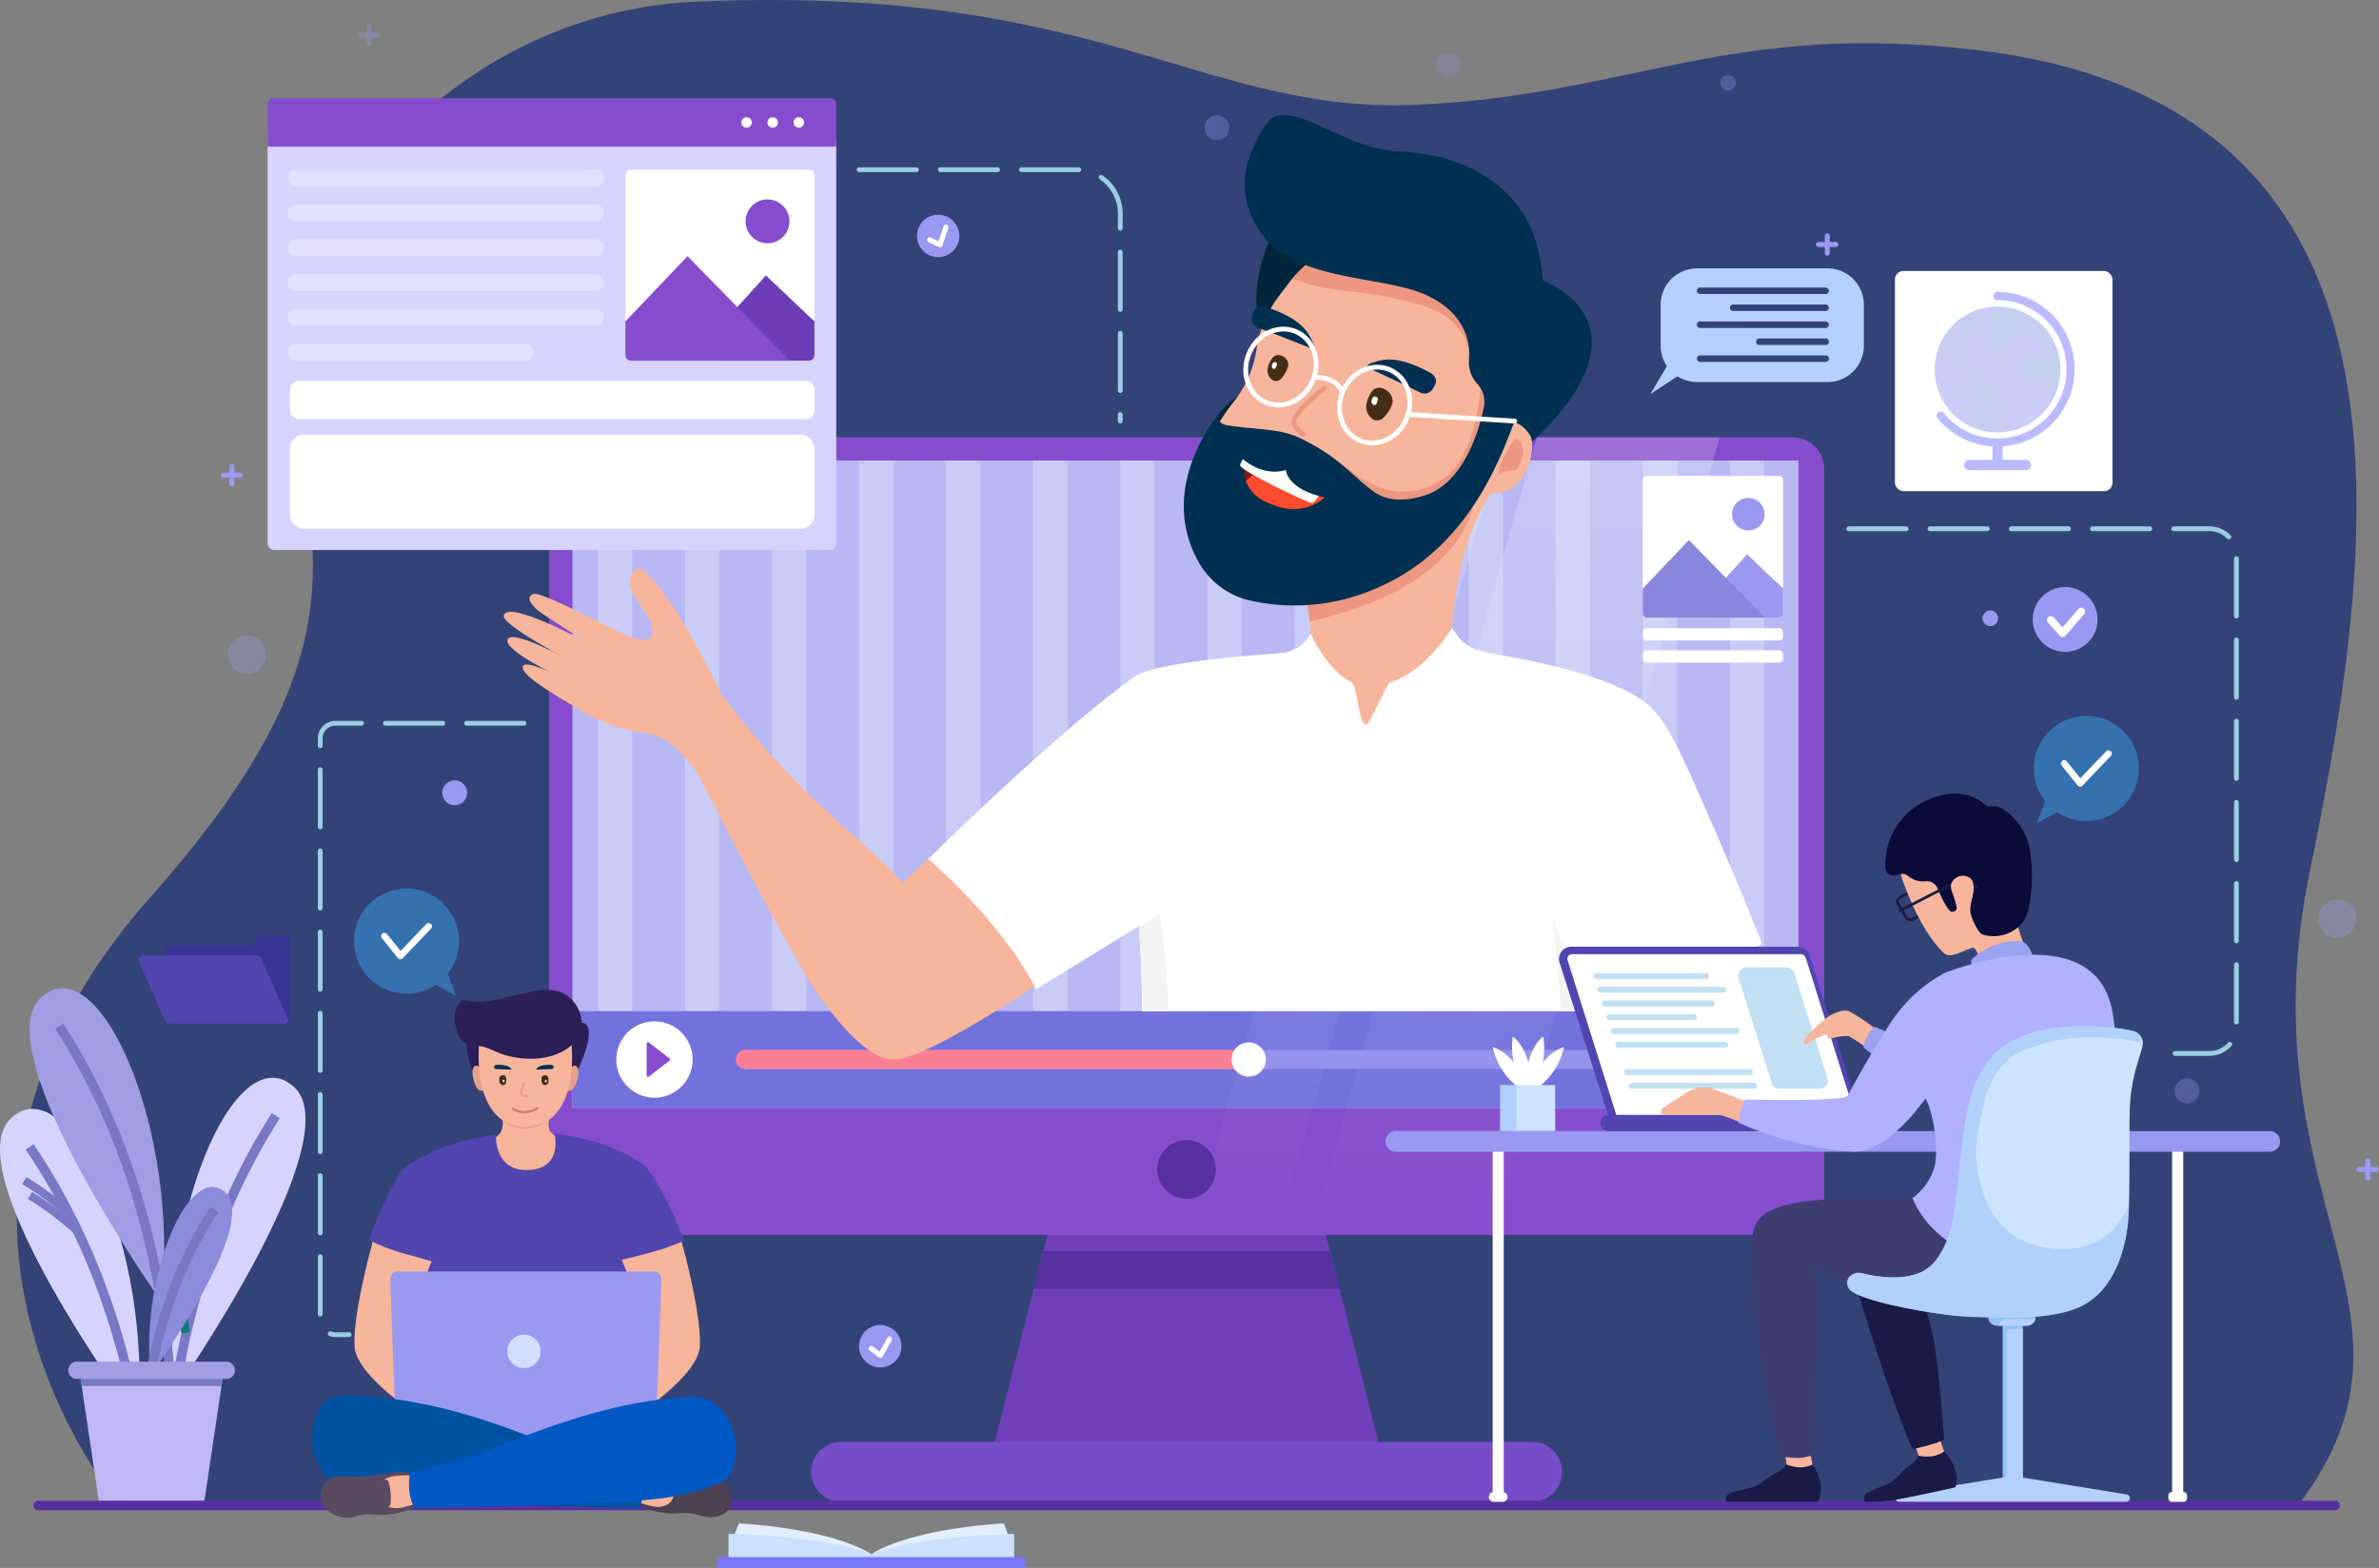 <svg xmlns="http://www.w3.org/2000/svg" xmlns:xlink="http://www.w3.org/1999/xlink" width="498.045" height="328.292" viewBox="0 0 498.045 328.292">
  <rect x="0" y="0" width="498.045" height="328.292" fill="#808080" stroke="none"/>
  <defs>
    <linearGradient id="linear-gradient" x1="0.5" y1="-0.011" x2="0.5" y2="0.996" gradientUnits="objectBoundingBox">
      <stop offset="0" stop-color="#fff"/>
      <stop offset="1" stop-color="#fff" stop-opacity="0"/>
    </linearGradient>
  </defs>
  <g id="Grupo_14193" data-name="Grupo 14193" transform="translate(-784.717 -170)">
    <path id="Trazado_23503" data-name="Trazado 23503" d="M88.763,362.445s-52.148-60.776,6.6-126.914c47.351-53.311,32.232-73.928,30.049-109.878-1.847-30.43,32.659-75.424,84.3-77.67C294.35,44.3,315.392,71.5,360.332,69.578S425.6,51.922,477.793,58.121c96.859,11.5,83.8,103.3,69.689,171.919s28.3,92.045-2.224,132.46" transform="translate(720.809 122.361)" fill="#334377"/>
    <g id="Grupo_14117" data-name="Grupo 14117" transform="translate(954.561 416.608)">
      <path id="Trazado_23504" data-name="Trazado 23504" d="M405.431,415.544h-81.8l8.885-34.933,2.014-7.923,3.91-15.342h52.185l3.909,15.342,2.014,7.923Z" transform="translate(-285.952 -357.347)" fill="#6f3fba"/>
      <path id="Trazado_23505" data-name="Trazado 23505" d="M398.819,384.536H334.788l2.014-7.923h60Z" transform="translate(-288.225 -361.272)" fill="#5730a0"/>
      <path id="Trazado_23506" data-name="Trazado 23506" d="M427.181,439.341H282.593a6.282,6.282,0,0,1-6.282-6.283h0a6.282,6.282,0,0,1,6.282-6.282H427.181a6.282,6.282,0,0,1,6.283,6.282h0A6.283,6.283,0,0,1,427.181,439.341Z" transform="translate(-276.311 -371.492)" fill="#774cc9"/>
    </g>
    <path id="Trazado_23507" data-name="Trazado 23507" d="M474.316,169.258V323.029a6.63,6.63,0,0,1-6.626,6.627H214.011a6.624,6.624,0,0,1-6.627-6.627V169.258a6.623,6.623,0,0,1,6.627-6.627H467.69A6.63,6.63,0,0,1,474.316,169.258Z" transform="translate(692.293 98.933)" fill="#854dce"/>
    <rect id="Rectángulo_3474" data-name="Rectángulo 3474" width="256.673" height="135.553" transform="translate(904.56 266.428)" fill="#b8b8f4"/>
    <g id="Grupo_14118" data-name="Grupo 14118" transform="translate(909.872 266.428)" opacity="0.3">
      <rect id="Rectángulo_3475" data-name="Rectángulo 3475" width="7.196" height="115.281" transform="translate(218.762)" fill="#eefaff"/>
      <rect id="Rectángulo_3476" data-name="Rectángulo 3476" width="7.196" height="115.281" transform="translate(236.992)" fill="#eefaff"/>
      <rect id="Rectángulo_3477" data-name="Rectángulo 3477" width="7.196" height="115.281" fill="#eefaff"/>
      <rect id="Rectángulo_3478" data-name="Rectángulo 3478" width="7.196" height="115.281" transform="translate(18.23)" fill="#eefaff"/>
      <rect id="Rectángulo_3479" data-name="Rectángulo 3479" width="7.196" height="115.281" transform="translate(36.46)" fill="#eefaff"/>
      <rect id="Rectángulo_3480" data-name="Rectángulo 3480" width="7.196" height="115.281" transform="translate(54.691)" fill="#eefaff"/>
      <rect id="Rectángulo_3481" data-name="Rectángulo 3481" width="7.196" height="115.281" transform="translate(72.921)" fill="#eefaff"/>
      <rect id="Rectángulo_3482" data-name="Rectángulo 3482" width="7.196" height="115.281" transform="translate(91.151)" fill="#eefaff"/>
      <rect id="Rectángulo_3483" data-name="Rectángulo 3483" width="7.196" height="115.281" transform="translate(109.381)" fill="#eefaff"/>
      <rect id="Rectángulo_3484" data-name="Rectángulo 3484" width="7.196" height="115.281" transform="translate(127.611)" fill="#eefaff"/>
      <rect id="Rectángulo_3485" data-name="Rectángulo 3485" width="7.196" height="115.281" transform="translate(145.842)" fill="#eefaff"/>
      <rect id="Rectángulo_3486" data-name="Rectángulo 3486" width="7.196" height="115.281" transform="translate(164.072)" fill="#eefaff"/>
      <rect id="Rectángulo_3487" data-name="Rectángulo 3487" width="7.196" height="115.281" transform="translate(182.302)" fill="#eefaff"/>
      <rect id="Rectángulo_3488" data-name="Rectángulo 3488" width="7.196" height="115.281" transform="translate(200.532)" fill="#eefaff"/>
    </g>
    <rect id="Rectángulo_3489" data-name="Rectángulo 3489" width="256.673" height="20.272" transform="translate(904.56 381.709)" fill="#7272dd"/>
    <path id="Trazado_23508" data-name="Trazado 23508" d="M373.4,359.724h0a6.172,6.172,0,0,1-6.154-6.154h0a6.172,6.172,0,0,1,6.154-6.154h0a6.172,6.172,0,0,1,6.154,6.154h0A6.172,6.172,0,0,1,373.4,359.724Z" transform="translate(659.723 61.285)" fill="#5730a0"/>
    <path id="Trazado_23509" data-name="Trazado 23509" d="M394.073,329.534h-18.03l47.416-166.9h18.029Z" transform="translate(657.931 98.933)" opacity="0.2" fill="url(#linear-gradient)"/>
    <path id="Trazado_23510" data-name="Trazado 23510" d="M445.788,329.534h-38.25l47.416-166.9H493.2Z" transform="translate(651.514 98.933)" opacity="0.2" fill="url(#linear-gradient)"/>
    <g id="Grupo_14119" data-name="Grupo 14119" transform="translate(938.817 388.262)">
      <path id="Trazado_23511" data-name="Trazado 23511" d="M469.109,327.722H258.529a1.991,1.991,0,0,1,0-3.981H469.109a1.991,1.991,0,0,1,0,3.981Z" transform="translate(-256.538 -322.154)" fill="#9494ed"/>
      <path id="Trazado_23512" data-name="Trazado 23512" d="M363.82,323.746v3.981H258.531a1.991,1.991,0,1,1,0-3.981Z" transform="translate(-256.538 -322.155)" fill="#f98094"/>
      <circle id="Elipse_864" data-name="Elipse 864" cx="3.583" cy="3.583" r="3.583" transform="translate(103.749)" fill="#fff"/>
    </g>
    <g id="Grupo_14120" data-name="Grupo 14120" transform="translate(912.114 382.227)">
      <circle id="Elipse_865" data-name="Elipse 865" cx="7.996" cy="7.996" r="7.996" transform="translate(0 15.564) rotate(-76.718)" fill="#fff"/>
      <path id="Trazado_23513" data-name="Trazado 23513" d="M233.46,321.729l4.384,3.378a.265.265,0,0,1,0,.42L233.46,328.9a.265.265,0,0,1-.427-.209v-6.755A.265.265,0,0,1,233.46,321.729Z" transform="translate(-225.047 -315.697)" fill="#854dce"/>
    </g>
    <g id="Grupo_14122" data-name="Grupo 14122" transform="translate(784.717 402.182)">
      <path id="Trazado_23514" data-name="Trazado 23514" d="M91.8,404.328s-38.536-52.056-26.444-63.175S95.122,369.2,91.8,404.328Z" transform="translate(-63.009 -339.229)" fill="#d6d4ff"/>
      <path id="Trazado_23515" data-name="Trazado 23515" d="M70.8,349.212c14.885,21.944,21.193,46.023,23.85,64.908" transform="translate(-64.596 -341.263)" fill="none" stroke="#7878c4" stroke-miterlimit="10" stroke-width="2"/>
      <path id="Trazado_23516" data-name="Trazado 23516" d="M69.392,358.081a61.573,61.573,0,0,1,9.63,7.191" transform="translate(-64.31 -343.07)" fill="none" stroke="#7878c4" stroke-miterlimit="10" stroke-width="1.718"/>
      <path id="Trazado_23517" data-name="Trazado 23517" d="M70.891,362a61.565,61.565,0,0,1,9.629,7.191" transform="translate(-64.615 -343.868)" fill="none" stroke="#7878c4" stroke-miterlimit="10" stroke-width="1.718"/>
    </g>
    <g id="Grupo_14123" data-name="Grupo 14123" transform="translate(819.889 395.663)">
      <path id="Trazado_23518" data-name="Trazado 23518" d="M108.878,396.7s37.154-53.052,24.772-63.848S104.634,361.669,108.878,396.7Z" transform="translate(-107.388 -331.043)" fill="#d6d4ff"/>
      <path id="Trazado_23519" data-name="Trazado 23519" d="M129.75,341.005c-15.393,24.029-20.79,50.267-22.57,69.747" transform="translate(-107.18 -333.072)" fill="none" stroke="#7878c4" stroke-miterlimit="10" stroke-width="2"/>
      <path id="Trazado_23520" data-name="Trazado 23520" d="M110.709,381.593c.143,4.893.459,9.324.829,13.16" transform="translate(-107.899 -341.342)" fill="none" stroke="#0e7c74" stroke-miterlimit="10" stroke-width="1.718"/>
    </g>
    <g id="Grupo_14124" data-name="Grupo 14124" transform="translate(790.918 376.944)">
      <path id="Trazado_23521" data-name="Trazado 23521" d="M98.352,373.1s-37.392-52.884-25.06-63.736S102.437,338.049,98.352,373.1Z" transform="translate(-70.797 -307.534)" fill="#a29ee5"/>
      <path id="Trazado_23522" data-name="Trazado 23522" d="M78.6,317.5c19.629,30.34,23.245,64.3,23.721,83.6" transform="translate(-72.387 -309.565)" fill="none" stroke="#7878c4" stroke-miterlimit="10" stroke-width="2"/>
    </g>
    <g id="Grupo_14125" data-name="Grupo 14125" transform="translate(814.581 418.517)">
      <path id="Trazado_23523" data-name="Trazado 23523" d="M102.511,399.162s23.011-31.624,15.654-38.278S100.332,377.966,102.511,399.162Z" transform="translate(-100.861 -359.744)" fill="#8c8cdd"/>
      <path id="Trazado_23524" data-name="Trazado 23524" d="M115.522,365.769c-12.1,18.158-14.563,38.631-15.008,50.281" transform="translate(-100.514 -360.972)" fill="none" stroke="#7878c4" stroke-miterlimit="10" stroke-width="2"/>
    </g>
    <g id="Grupo_14126" data-name="Grupo 14126" transform="translate(799.012 455.101)">
      <path id="Trazado_23525" data-name="Trazado 23525" d="M114.179,407.334,114,408.543l-.381,2.569-3.675,24.671H88.015l-3.676-24.671-.381-2.569-.181-1.209Z" transform="translate(-81.535 -406.024)" fill="#bfb8f4"/>
      <path id="Trazado_23526" data-name="Trazado 23526" d="M114.044,408.853l-.381,2.569H84.386L84,408.853Z" transform="translate(-81.581 -406.334)" fill="#7878c4"/>
      <path id="Trazado_23527" data-name="Trazado 23527" d="M114.032,409.317H82.775a1.814,1.814,0,0,1-1.814-1.814h0a1.814,1.814,0,0,1,1.814-1.814h31.257a1.813,1.813,0,0,1,1.813,1.814h0A1.813,1.813,0,0,1,114.032,409.317Z" transform="translate(-80.961 -405.689)" fill="#a29ee5"/>
    </g>
    <path id="Trazado_23528" data-name="Trazado 23528" d="M132.575,294.627v16.311a1.1,1.1,0,0,1-.214.66,1.127,1.127,0,0,1-.936.49H107.461a1.175,1.175,0,0,1-.793-.312V296.634a1,1,0,0,1,1.007-1h16.838a1,1,0,0,0,1-1.007,1,1,0,0,1,1-1.008h5.056A1.013,1.013,0,0,1,132.575,294.627Z" transform="translate(712.813 72.245)" fill="#383493"/>
    <path id="Trazado_23529" data-name="Trazado 23529" d="M130.9,312.678a1.127,1.127,0,0,1-.936.49H106a1.175,1.175,0,0,1-.793-.312,1.116,1.116,0,0,1-.241-.339.357.357,0,0,1-.036-.08L99.6,300.263a.962.962,0,0,1,.883-1.346h23.758a.959.959,0,0,1,.882.571l4.994,11.4Z" transform="translate(714.269 71.166)" fill="#5146af"/>
    <line id="Línea_447" data-name="Línea 447" x2="480.846" transform="translate(792.72 485.217)" fill="none" stroke="#5730a0" stroke-linecap="round" stroke-linejoin="round" stroke-width="2"/>
    <path id="Rectángulo_3490" data-name="Rectángulo 3490" d="M4.484,0H112.4a6.647,6.647,0,0,1,6.647,6.647V90.125a1.432,1.432,0,0,1-1.432,1.432H1.432A1.432,1.432,0,0,1,0,90.125V4.484A4.484,4.484,0,0,1,4.484,0Z" transform="translate(840.737 193.598)" fill="#d6d4ff"/>
    <rect id="Rectángulo_3491" data-name="Rectángulo 3491" width="109.798" height="19.712" rx="2.827" transform="translate(845.425 261)" fill="#fff"/>
    <rect id="Rectángulo_3492" data-name="Rectángulo 3492" width="109.798" height="7.995" rx="1.801" transform="translate(845.425 249.744)" fill="#fff"/>
    <g id="Grupo_14129" data-name="Grupo 14129" transform="translate(844.938 205.527)">
      <path id="Trazado_23530" data-name="Trazado 23530" d="M203.053,95.785H140.4a1.764,1.764,0,0,1-1.765-1.765h0a1.764,1.764,0,0,1,1.765-1.765h62.649a1.764,1.764,0,0,1,1.765,1.765h0A1.764,1.764,0,0,1,203.053,95.785Z" transform="translate(-138.639 -92.256)" fill="#fff" opacity="0.31"/>
      <path id="Trazado_23531" data-name="Trazado 23531" d="M203.053,104.944H140.4a1.764,1.764,0,0,1-1.765-1.764h0a1.765,1.765,0,0,1,1.765-1.765h62.648a1.765,1.765,0,0,1,1.765,1.765h0A1.764,1.764,0,0,1,203.053,104.944Z" transform="translate(-138.639 -94.122)" fill="#fff" opacity="0.31"/>
      <path id="Trazado_23532" data-name="Trazado 23532" d="M203.053,114.1H140.4a1.765,1.765,0,0,1-1.765-1.765h0a1.765,1.765,0,0,1,1.765-1.765h62.648a1.764,1.764,0,0,1,1.765,1.765h0A1.764,1.764,0,0,1,203.053,114.1Z" transform="translate(-138.639 -95.988)" fill="#fff" opacity="0.31"/>
      <path id="Trazado_23533" data-name="Trazado 23533" d="M203.053,123.263H140.4a1.764,1.764,0,0,1-1.765-1.764h0a1.765,1.765,0,0,1,1.765-1.765h62.648a1.765,1.765,0,0,1,1.765,1.765h0A1.764,1.764,0,0,1,203.053,123.263Z" transform="translate(-138.639 -97.854)" fill="#fff" opacity="0.31"/>
      <path id="Trazado_23534" data-name="Trazado 23534" d="M203.053,132.423H140.4a1.765,1.765,0,0,1-1.765-1.765h0a1.765,1.765,0,0,1,1.765-1.765h62.648a1.764,1.764,0,0,1,1.765,1.765h0A1.764,1.764,0,0,1,203.053,132.423Z" transform="translate(-138.639 -99.721)" fill="#fff" opacity="0.31"/>
      <path id="Trazado_23535" data-name="Trazado 23535" d="M188.335,141.585H140.4a1.765,1.765,0,0,1-1.765-1.765h0a1.765,1.765,0,0,1,1.765-1.765h47.931a1.765,1.765,0,0,1,1.765,1.765h0A1.765,1.765,0,0,1,188.335,141.585Z" transform="translate(-138.639 -101.587)" fill="#fff" opacity="0.31"/>
    </g>
    <path id="Trazado_23536" data-name="Trazado 23536" d="M251.2,73.475H134.568a1.207,1.207,0,0,0-1.206,1.206v8.932H252.405V74.681A1.207,1.207,0,0,0,251.2,73.475Z" transform="translate(707.374 117.097)" fill="#854dce"/>
    <g id="Grupo_14130" data-name="Grupo 14130" transform="translate(939.915 194.541)">
      <path id="Trazado_23537" data-name="Trazado 23537" d="M260.117,79.559a1.1,1.1,0,1,1-1.1-1.1A1.1,1.1,0,0,1,260.117,79.559Z" transform="translate(-257.917 -78.459)" fill="#fff"/>
      <path id="Trazado_23538" data-name="Trazado 23538" d="M266.981,79.559a1.1,1.1,0,1,1-1.1-1.1A1.1,1.1,0,0,1,266.981,79.559Z" transform="translate(-259.315 -78.459)" fill="#fff"/>
      <path id="Trazado_23539" data-name="Trazado 23539" d="M273.845,79.559a1.1,1.1,0,1,1-1.1-1.1A1.1,1.1,0,0,1,273.845,79.559Z" transform="translate(-260.714 -78.459)" fill="#fff"/>
    </g>
    <g id="Grupo_14131" data-name="Grupo 14131" transform="translate(915.634 205.53)">
      <path id="Trazado_23540" data-name="Trazado 23540" d="M267.012,93.4v37.7a1.151,1.151,0,0,1-1.153,1.152h-37.3a1.149,1.149,0,0,1-1.139-1.152V93.4a1.146,1.146,0,0,1,1.139-1.139h37.3A1.149,1.149,0,0,1,267.012,93.4Z" transform="translate(-227.424 -92.26)" fill="#fff"/>
      <path id="Trazado_23541" data-name="Trazado 23541" d="M272.114,129.7v7.066a1.151,1.151,0,0,1-1.153,1.152h-18.5l.787-8.218,8.707-9.629Z" transform="translate(-232.525 -97.927)" fill="#6c3db7"/>
      <path id="Trazado_23542" data-name="Trazado 23542" d="M261.832,136.889H228.563a1.149,1.149,0,0,1-1.139-1.152v-7.066l13.02-13.664Z" transform="translate(-227.424 -96.894)" fill="#854dce"/>
      <path id="Trazado_23543" data-name="Trazado 23543" d="M268.217,104.673a4.59,4.59,0,1,1-4.59-4.59A4.59,4.59,0,0,1,268.217,104.673Z" transform="translate(-233.865 -93.854)" fill="#854dce"/>
    </g>
    <path id="Trazado_23544" data-name="Trazado 23544" d="M322.167,281.742l-12.446-21.356-19.787,1.558-5.4,4.922c-.693-.805-.541-.621-1.082-1.229-4.175-4.675-13.947-12.448-21.693-20.448a188.329,188.329,0,0,1-15.384-18.175l-1.565.781c.006-.833.011-1.366.011-1.366l-6.964-9.315-8.44-.549-6.266,7.619.322,4.074s.1,6.279,5.006,6.913c1.473.19,5.194.9,6.368,1.7a24.375,24.375,0,0,1,7.866,9.112c5.53,10.842,13.594,26.309,21.165,39.564a15.83,15.83,0,0,0,.868,1.421c2.634,4.2,10.8,16.335,17.471,16.908C290.3,304.574,322.167,281.742,322.167,281.742Z" transform="translate(689.08 87.944)" fill="#f7b59c"/>
    <g id="Grupo_14139" data-name="Grupo 14139" transform="translate(1032.547 194.117)">
      <path id="Trazado_23545" data-name="Trazado 23545" d="M383.083,155.72s2.658-3.969,6.314-4.915-4.012,8.5-4.012,8.5a8.967,8.967,0,0,1-2.3.762C382.847,159.914,383.083,155.72,383.083,155.72Z" transform="translate(-376.029 -92.762)" fill="#01263a"/>
      <path id="Trazado_23546" data-name="Trazado 23546" d="M466.172,121.383s26.072,9.358-4.966,36.257l-4.672-1.422Z" transform="translate(-391.016 -86.781)" fill="#003051"/>
      <path id="Trazado_23547" data-name="Trazado 23547" d="M385.844,209.929a50.754,50.754,0,0,0,29.061,17.578c28.877-.549,33.8-16.459,33.8-16.459l-16.129-3.582s-.487-21.059,8.458-34.051c6.7,1.292,9.843-9.281,8-12.121-2-3.081-4.243-2.675-4.243-2.675-1.9,2.064-3.629,6.923-4.482,9.319l-40.234,20.807a22.859,22.859,0,0,1,1.081,2.893,46.74,46.74,0,0,1,1.8,8.7,59.2,59.2,0,0,1,.349,7.905Zm51.6-37.4c.853-1.454,1.779-2.925,2.8-4.4-.358,1.024-.626,1.95-.821,2.706C438.289,171.792,437.468,172.507,437.444,172.531Z" transform="translate(-376.613 -94.364)" fill="#f7b59c"/>
      <path id="Trazado_23548" data-name="Trazado 23548" d="M405.078,195.8a46.74,46.74,0,0,1,1.8,8.7c33.506-7.345,34.465-25.48,34.465-25.48L424.138,186Z" transform="translate(-380.532 -98.524)" fill="#ed9780"/>
      <path id="Trazado_23549" data-name="Trazado 23549" d="M397.382,107.183s-7.3,13.567-2.271,22.5l11.615-15.056" transform="translate(-378.142 -83.888)" fill="#01263a"/>
      <path id="Trazado_23550" data-name="Trazado 23550" d="M381.41,176.578c7.721,12.193,36.019,11.914,49.294-5.555s15.442-37.509,8.8-49.829c-3.691-6.848-12.518-10.807-21.194-11.447a23.592,23.592,0,0,0-6.905.512,25.184,25.184,0,0,0-13.684,8.326c-.326.384-.628.768-.931,1.164l-2.038,2.691c-.268.349-.512.7-.756,1.071a23.194,23.194,0,0,0-2.946,6.184,22.454,22.454,0,0,0-.827,3.505,23.327,23.327,0,0,1-4.751,11.144C379.651,151.519,373.7,164.4,381.41,176.578Z" transform="translate(-374.963 -84.397)" fill="#f7b59c"/>
      <path id="Trazado_23551" data-name="Trazado 23551" d="M402.833,118.732a34.049,34.049,0,0,0,8.994,2.339c6.751.813,20.36,2.162,24.927,7.126a12.66,12.66,0,0,1,3.046,5.63c1.121,3.9-2.535-13.259-2.535-13.259L416.523,110.4A25.192,25.192,0,0,0,402.833,118.732Z" transform="translate(-380.075 -84.544)" fill="#ed9780"/>
      <path id="Trazado_23552" data-name="Trazado 23552" d="M444.031,146.641s-.065,17.668-9.409,22.34-15.741-1.089-20.008-4.139c-2.454-1.755-3.317,2.743-3.317,2.743s4.875,8.1,7.313,8.1,12.254-.135,13-.609,6.365-3.183,6.365-3.183,3.859-6.6,4.13-7.293,4.672-8.211,4.469-9.159-.135-7.177-.135-7.177Z" transform="translate(-381.799 -91.927)" fill="#ed9780"/>
      <path id="Trazado_23553" data-name="Trazado 23553" d="M393.753,78.06c-2.2.428-4.2,4.95-5.094,6.977a16.908,16.908,0,0,0,1.854,17.641c6.364,8.819,20.109,8.836,30.366,11.477,9.116,2.347,13.66,8.223,13.061,14.919a6.8,6.8,0,0,0,1.694,5.036l.194.223a5.5,5.5,0,0,1,1.245,4.707c-1.07,5.3-4.415,16.154-12.641,18.582-7.109,2.1-10.025-.571-11.2-1.464-4.137-3.148-6.473-6.634-14.545-10.571-4.2-2.047-8.716-1.764-14.6-2.623-1.1-.16-2.611-.3-2.781-2.077,0,0-12.852,15.079-3.86,30.753a16.43,16.43,0,0,0,10.406,7.843,42.57,42.57,0,0,0,27.747-2.97c19.093-8.633,25.39-28.336,27.929-34.531s9.14-22.885,4.216-38.254c-3.039-9.486-12.661-17.506-28.387-18.213C408.4,85.022,400.279,76.79,393.753,78.06Z" transform="translate(-374.252 -77.927)" fill="#003051"/>
      <path id="Trazado_23554" data-name="Trazado 23554" d="M409.464,172.8a9.242,9.242,0,0,1-.812,1.218c-1.722,2.251-6.248,6.5-13.966,2.746a7.711,7.711,0,0,1-4.217-4.371,9.565,9.565,0,0,1,.577-6.768,60.657,60.657,0,0,0,6.752,3.705,34.348,34.348,0,0,0,11.228,3.437C409.171,172.784,409.318,172.792,409.464,172.8Z" transform="translate(-377.473 -95.795)" fill="#8d1612"/>
      <path id="Trazado_23555" data-name="Trazado 23555" d="M409.333,173.033l-.2.682-.373,1.251c-1.722,2.251-6.248,6.5-13.966,2.746a7.711,7.711,0,0,1-4.217-4.371,10.1,10.1,0,0,1,6.362-3.063h5.184Z" transform="translate(-377.577 -96.743)" fill="#ff4c2f"/>
      <path id="Trazado_23556" data-name="Trazado 23556" d="M391.227,165.626s-2.159,2.69-2.165,3.458c-.008,1.194,14.218,7.873,14.98,7.924s2.086-2.69,2.086-2.69l-5.763-3.433" transform="translate(-377.269 -95.795)" fill="#fafff7"/>
      <path id="Trazado_23557" data-name="Trazado 23557" d="M392.547,129.165c-.338.756-.065.051-.372,1.121a2.057,2.057,0,0,0,1.468,2.47c2.666.953,10.749,4.151,10.749,4.151.845.489.857-.419.6-.967-1.061-2.224-2.127-4.988-9.782-7.581C394.132,128,393.008,128.13,392.547,129.165Z" transform="translate(-377.888 -88.165)" fill="#003051"/>
      <path id="Trazado_23558" data-name="Trazado 23558" d="M436.731,147.322c-.317.765.009.084-.557,1.042a2.057,2.057,0,0,1-2.8.634c-2.526-1.28-10.407-4.946-10.407-4.946-.936-.276-.285-.91.292-1.1,2.344-.759,5.083-1.887,12.231,1.885C436.489,145.368,437.165,146.274,436.731,147.322Z" transform="translate(-384.08 -91.019)" fill="#003051"/>
      <path id="Trazado_23559" data-name="Trazado 23559" d="M387.659,165.707s4.482,5.7,10.707,3.961c0,0,.059,4.661,10.519,6.19l.914-3.651s-6.732-3.589-7.174-3.318-6.841-1.709-8.06-1.937-5.382-3.479-5.382-3.479Z" transform="translate(-376.983 -95.356)" fill="#003051"/>
      <path id="Trazado_23560" data-name="Trazado 23560" d="M460.278,163.181s-3.8,5.411-3.214,7.77c0,0,.145-1.37,3.639-1.349,0,0,2.258-3.147,1.122-5.493A1.413,1.413,0,0,0,460.278,163.181Z" transform="translate(-391.111 -95.293)" fill="#ed9780"/>
      <g id="Grupo_14135" data-name="Grupo 14135" transform="translate(38.185 57.066)">
        <g id="Grupo_14133" data-name="Grupo 14133">
          <path id="Trazado_23561" data-name="Trazado 23561" d="M423.257,150.554c-1.193,1.944-1.691,4.063.26,5.606a1.869,1.869,0,0,0,2.249-.232,7.275,7.275,0,0,0,1.711-2.506c1.333-2.529-2.7-5.35-4.22-2.869Z" transform="translate(-422.206 -149.594)" fill="#452e17"/>
        </g>
        <g id="Grupo_14134" data-name="Grupo 14134" transform="translate(1.101 1.813)">
          <path id="Trazado_23562" data-name="Trazado 23562" d="M423.865,152.15c-.313.51-.444,1.066.068,1.471a.491.491,0,0,0,.59-.061c.26-.249.192-.507.345-.8a.588.588,0,0,0-1-.612Z" transform="translate(-423.589 -151.87)" fill="#fff"/>
        </g>
      </g>
      <g id="Grupo_14138" data-name="Grupo 14138" transform="translate(17.526 50.229)">
        <g id="Grupo_14136" data-name="Grupo 14136">
          <path id="Trazado_23563" data-name="Trazado 23563" d="M397.161,141.772c-.985,1.507-1.426,3.168.079,4.431a1.477,1.477,0,0,0,1.781-.133,6.46,6.46,0,0,0,1.36-2.171c1.109-1.966-1.963-4.051-3.22-2.127Z" transform="translate(-396.262 -141.008)" fill="#452e17"/>
        </g>
        <g id="Grupo_14137" data-name="Grupo 14137" transform="translate(0.895 1.455)">
          <path id="Trazado_23564" data-name="Trazado 23564" d="M397.622,143.046c-.258.395-.374.831.021,1.162a.386.386,0,0,0,.467-.035c.211-.19.162-.4.291-.621a.465.465,0,0,0-.779-.506Z" transform="translate(-397.386 -142.835)" fill="#fff"/>
        </g>
      </g>
    </g>
    <path id="Trazado_23565" data-name="Trazado 23565" d="M241.006,223.463s-9.985-21.443-16.952-26.493c0,0-2.452.384-2.165,3.363s4.515,6.635,4.705,9.424-1.683,2.4-3.99,1.872-19.364-10.023-21.047-9.192c-1.715.846.047,2.62,1.248,3.581s10.306,6.687,10.306,6.687-16.405-9-17.632-5.872c-.8,2.03,14.458,9.86,14.458,9.86s-13.1-7.341-13.7-4.618c-.51,2.324,10.59,7.533,10.59,7.533s-6.861-3.591-7.377-2.015c-.655,2,8.874,7.174,11.637,8.977s9.49,4.692,12.157,4.621,4.638-.334,6.1,1.156" transform="translate(694.725 91.937)" fill="#f7b59c"/>
    <path id="Trazado_23566" data-name="Trazado 23566" d="M446.413,272.607,451.924,293H351.842c.008-5.271-.279-11.562-.693-17.773l-21.531,13.186c-7.039-13.951-22.383-27.224-22.6-27.232,14.946-14.664,33.273-31.272,43.258-38.2,4.778-3.32,27.729-4.656,30.707-4.95a7.9,7.9,0,0,0,6.139-4.085s3.193,7.421,8.4,10.1c1.417.581,1.545,9,3.312,8.95.526-.016,4.4-8.807,4.9-8.886,0,0,6.163-1.043,12.971-11.3l1.218,1.664a7.85,7.85,0,0,0,4.547,3.018,114.016,114.016,0,0,1,15.8,4.937c8.584,3.464,18.035,19.938,18.035,19.938l2.126,30.234-12.613-.573Z" transform="translate(671.994 88.708)" fill="#fff"/>
    <path id="Trazado_23567" data-name="Trazado 23567" d="M470.512,281.4l2.38,25.573h12.342l-2.19-16.668Z" transform="translate(638.684 74.734)" fill="#f4f4f4"/>
    <path id="Trazado_23568" data-name="Trazado 23568" d="M509.687,276.336l11.148,29.607H487.591l-5.508-12.023" transform="translate(636.326 75.767)" fill="#f7b59c"/>
    <path id="Trazado_23569" data-name="Trazado 23569" d="M455.607,219.6s25.478,3.685,33.1,11.271c3.8,3.781,6.909,11.026,11.676,21.9,7.8,17.783,11.473,27.469,11.473,27.469s-19.287,13.406-38.612,9.424l-9.468-27.272Z" transform="translate(641.72 87.326)" fill="#fff"/>
    <ellipse id="Elipse_866" data-name="Elipse 866" cx="8.056" cy="7.252" rx="8.056" ry="7.252" transform="translate(1043.132 251.6) rotate(-67.998)" fill="none" stroke="#fff" stroke-miterlimit="10" stroke-width="1"/>
    <ellipse id="Elipse_867" data-name="Elipse 867" cx="8.056" cy="7.252" rx="8.056" ry="7.252" transform="translate(1062.769 259.572) rotate(-67.999)" fill="none" stroke="#fff" stroke-miterlimit="10" stroke-width="1"/>
    <path id="Trazado_23570" data-name="Trazado 23570" d="M408.473,146.867s4.344-.464,5.99,3.088" transform="translate(651.324 102.148)" fill="none" stroke="#fff" stroke-miterlimit="10" stroke-width="1"/>
    <line id="Línea_448" data-name="Línea 448" x2="22.317" y2="1.405" transform="translate(1079.506 256.767)" fill="none" stroke="#fff" stroke-linecap="round" stroke-miterlimit="10" stroke-width="1"/>
    <path id="Trazado_23571" data-name="Trazado 23571" d="M368.6,308.335h-5.462c.008-5.271-.279-11.562-.693-17.773l4.427-2.476S368.722,302.713,368.6,308.335Z" transform="translate(660.702 73.373)" fill="#f4f4f4"/>
    <path id="Trazado_23572" data-name="Trazado 23572" d="M409.64,149.594s-5.811,4.5-6.442,6.848c-.371,1.387,1.958,2.923,1.958,2.923" transform="translate(652.406 101.589)" fill="none" stroke="#ed9780" stroke-linecap="round" stroke-miterlimit="10" stroke-width="1"/>
    <path id="Trazado_23573" data-name="Trazado 23573" d="M206.61,345.208s2.386,8.319-6.56,8.315a7.292,7.292,0,0,1-3.25-.777c-3.3-1.59-4.071-7.137-4.071-7.137,2.8-.716,1.815-4.755,1.815-4.755l9.937.228s-.491,2.6.234,3.34C205.981,345.714,206.61,345.208,206.61,345.208Z" transform="translate(695.279 62.622)" fill="#f7b59c"/>
    <path id="Trazado_23574" data-name="Trazado 23574" d="M186.622,345.984s-.56,7.377,6.385,7.377c6.283,0,6.359-4.887,5.895-7.579,7.174.639,15.02,3.537,19.028,6.826,4.754,6.15,8.053,15.556,8.053,15.556a37.636,37.636,0,0,1-4.46,1.714,18.5,18.5,0,0,0-4.066,1.772l-2.811,37.974H170.7l-.749-38s-2.887-.692-5.223-1.457a14.993,14.993,0,0,1-4.7-2.216,79.435,79.435,0,0,1,6.617-14.185C170.686,350.037,178.238,346.963,186.622,345.984Z" transform="translate(701.941 61.617)" fill="#5146af"/>
    <path id="Trazado_23575" data-name="Trazado 23575" d="M160.029,374.175s-4.191,14.823-3.8,21.9,17.124,17,17.124,17l2.189-7.468s-6.952-2.96-7.983-8.369,4.807-18.971,4.807-18.971-2.579-.756-6.1-1.721A36.556,36.556,0,0,1,160.029,374.175Z" transform="translate(702.722 55.833)" fill="#f7b59c"/>
    <path id="Trazado_23576" data-name="Trazado 23576" d="M238.25,374.175s4.192,14.823,3.805,21.9-17.124,17-17.124,17l-2.189-7.468s6.953-2.96,7.983-8.369-5.012-19.3-5.012-19.3,2.784-.627,6.309-1.593A50.091,50.091,0,0,0,238.25,374.175Z" transform="translate(689.164 55.833)" fill="#f7b59c"/>
    <path id="Trazado_23577" data-name="Trazado 23577" d="M221.145,417.615h-54.3l-1.232-34.023a1.558,1.558,0,0,1,1.557-1.614h53.652a1.558,1.558,0,0,1,1.557,1.614Z" transform="translate(700.804 54.243)" fill="#9999ef"/>
    <g id="Grupo_14141" data-name="Grupo 14141" transform="translate(850.079 462.188)">
      <path id="Trazado_23578" data-name="Trazado 23578" d="M229.78,436.142a5.29,5.29,0,0,1,3.844-1.438c1.743-.047,6.68,1.069,9.034,1.03s4.805-.555,6.156,1.456c2.293,3.41,1.3,6.486-2.559,6.949-2.1.252-3.835-1.135-7.171-.805-3.233.321-8.276-.76-9.744-3.069" transform="translate(-162.259 -418.688)" fill="#4c4051"/>
      <path id="Trazado_23579" data-name="Trazado 23579" d="M223.369,434.515a25.094,25.094,0,0,0,4.332.837c1.728.093,5.6-.338,7.356.764,1.9,1.194,1.194,4.427-.008,5.19-1.941,1.233-3.511.595-7.062-.524a22.186,22.186,0,0,0-7.72-.693" transform="translate(-160.41 -418.649)" fill="#f7b59c"/>
      <path id="Trazado_23580" data-name="Trazado 23580" d="M213.344,438.209s-40.261-.725-50.988-2.138a50.7,50.7,0,0,1-12.277-3.01c-4.825-2.873-6.591-9.716-3.308-16.02,1.531-2.941,6.25-2.414,6.907-2.414.167,0,.255.01.255.01,13.052.51,24.945,3.844,38.389,9.218a155.223,155.223,0,0,0,22.072,7.069C215.1,436.061,213.344,438.209,213.344,438.209Z" transform="translate(-145.095 -414.59)" fill="#0052a3"/>
      <path id="Trazado_23581" data-name="Trazado 23581" d="M242.512,438.645s-1.067-.594-1.422.046a9.388,9.388,0,0,0-.364,3.777c.334.752,1.9.483,1.9.483l1.276-3.442Z" transform="translate(-164.564 -419.44)" fill="#4c4051"/>
    </g>
    <g id="Grupo_14142" data-name="Grupo 14142" transform="translate(851.755 462.412)">
      <path id="Trazado_23582" data-name="Trazado 23582" d="M168.218,436.195a5.494,5.494,0,0,0-3.987-1.508c-1.811-.056-6.942,1.085-9.388,1.035s-4.851-.58-6.411,1.064c-2.939,3.1-.2,6.98,3.805,7.475,2.18.269,2.824-.988,6.289-.632,3.356.346,8.6-.757,10.132-3.151" transform="translate(-147.2 -418.907)" fill="#594a5f"/>
      <path id="Trazado_23583" data-name="Trazado 23583" d="M176.131,434.531a26.112,26.112,0,0,1-4.5.853c-1.8.09-5.821-.372-7.643.765-1.975,1.232-1.257,4.593-.012,5.391,2.012,1.287,3.645.631,7.338-.518a23.051,23.051,0,0,1,8.02-.69" transform="translate(-150.37 -418.876)" fill="#f7b59c"/>
      <path id="Trazado_23584" data-name="Trazado 23584" d="M235.74,432.98l-.01.01a49.436,49.436,0,0,1-12.973,3.255c-10.737,1.373-51.008,1.952-51.008,1.952s-1.745-2.167-1.019-7.3a154.724,154.724,0,0,0,22.1-6.982c13.159-5.187,24.838-8.472,37.536-9.05,2.485.247,5.359,1.343,7.388,5.6C240.461,426.1,238.367,431.99,235.74,432.98Z" transform="translate(-151.958 -414.87)" fill="#0058c4"/>
      <path id="Trazado_23585" data-name="Trazado 23585" d="M162.383,437.016s1.364-.753,1.814.065a11.973,11.973,0,0,1,.446,4.819c-.428.958-2.421.607-2.421.607l-1.612-4.4Z" transform="translate(-149.932 -419.318)" fill="#594a5f"/>
    </g>
    <path id="Trazado_23586" data-name="Trazado 23586" d="M214.854,316.572s3.73-.379-.5,9.281c-1.594,3.641-2.162,3.4-2.189,3.576a3.487,3.487,0,0,1-1.429-1.823c0-.613.061-5.393.123-5.638S214.854,316.572,214.854,316.572Z" transform="translate(691.61 67.569)" fill="#2c1e56"/>
    <path id="Trazado_23587" data-name="Trazado 23587" d="M187.777,319.338s-2.886-.8-1.722,4.957a11.346,11.346,0,0,0,2.867,5.691,3.487,3.487,0,0,0,1.429-1.823c0-.613-.061-5.393-.123-5.638S187.777,319.338,187.777,319.338Z" transform="translate(696.695 67.013)" fill="#2c1e56"/>
    <path id="Trazado_23588" data-name="Trazado 23588" d="M188.865,328.292s-1.225-1.183-1.569.394.936,5.671,2.564,4.094" transform="translate(696.398 65.268)" fill="#e5a18c"/>
    <path id="Trazado_23589" data-name="Trazado 23589" d="M212.779,328.292s1.224-1.183,1.569.394-.937,5.671-2.564,4.094" transform="translate(691.397 65.268)" fill="#e5a18c"/>
    <path id="Trazado_23590" data-name="Trazado 23590" d="M199.029,339.511h-.1c-1.136.068-11.247.166-9.968-18.213h19.263S210.564,338.407,199.029,339.511Z" transform="translate(696.069 66.605)" fill="#f7b59c"/>
    <path id="Trazado_23591" data-name="Trazado 23591" d="M204.319,308.281c3.627,1.075,5.97,5.661,4.179,9.289s-7.56,5.741-14.008,4.368c-3.8-.808-5.017-2.335-7.293-2.22a4.008,4.008,0,0,1-3.956-2.622c-.828-2.232-1.316-5.249,1-7.047C190.527,311.864,198.876,306.668,204.319,308.281Z" transform="translate(697.352 69.322)" fill="#2c1e56"/>
    <path id="Trazado_23592" data-name="Trazado 23592" d="M203.371,402.1a3.494,3.494,0,1,1-3.495-3.494A3.494,3.494,0,0,1,203.371,402.1Z" transform="translate(694.535 50.856)" fill="#d1deff"/>
    <path id="Trazado_23593" data-name="Trazado 23593" d="M195.2,342.247a8.071,8.071,0,0,0,1.44.7,8.424,8.424,0,0,0,3.383.558,9.789,9.789,0,0,0,1.833-.256,11.419,11.419,0,0,0,1.557-.476,11.816,11.816,0,0,0,1.464-.663,6.623,6.623,0,0,1-1.35.915,9,9,0,0,1-1.559.642,8.125,8.125,0,0,1-1.913.327,6.989,6.989,0,0,1-1.948-.191,7.136,7.136,0,0,1-1.581-.606A5.323,5.323,0,0,1,195.2,342.247Z" transform="translate(694.776 62.365)" fill="#eaa18b"/>
    <g id="Grupo_14145" data-name="Grupo 14145" transform="translate(889.248 395.12)">
      <g id="Grupo_14143" data-name="Grupo 14143">
        <path id="Trazado_23594" data-name="Trazado 23594" d="M195.7,330.91c.074.657.131,1.434-.585,1.519a.755.755,0,0,1-.735-.416,2.365,2.365,0,0,1-.088-.937c-.04-.828,1.313-1,1.408-.166Z" transform="translate(-194.287 -330.361)" fill="#452e17"/>
      </g>
      <g id="Grupo_14144" data-name="Grupo 14144" transform="translate(0.735 0.971)">
        <path id="Trazado_23595" data-name="Trazado 23595" d="M195.552,331.714c.033.17.013.334-.167.393a.142.142,0,0,1-.154-.076c-.045-.094,0-.158-.014-.252a.171.171,0,0,1,.335-.065Z" transform="translate(-195.21 -331.58)" fill="#fff"/>
      </g>
    </g>
    <g id="Grupo_14148" data-name="Grupo 14148" transform="translate(898.087 395.12)">
      <g id="Grupo_14146" data-name="Grupo 14146">
        <path id="Trazado_23596" data-name="Trazado 23596" d="M206.8,330.91c.074.657.131,1.434-.585,1.519a.755.755,0,0,1-.735-.416,2.365,2.365,0,0,1-.088-.937c-.04-.828,1.313-1,1.408-.166Z" transform="translate(-205.387 -330.361)" fill="#452e17"/>
      </g>
      <g id="Grupo_14147" data-name="Grupo 14147" transform="translate(0.735 0.971)">
        <path id="Trazado_23597" data-name="Trazado 23597" d="M206.652,331.714c.033.17.013.334-.167.393a.142.142,0,0,1-.154-.076c-.045-.094,0-.158-.014-.252a.171.171,0,0,1,.335-.065Z" transform="translate(-206.31 -331.58)" fill="#fff"/>
      </g>
    </g>
    <path id="Trazado_23598" data-name="Trazado 23598" d="M207.583,327.936c.055.16.014.014.049.229s-.191.361-.486.366c-.731.015-2.96.117-2.96.117-.24.039-.2-.128-.113-.213.37-.346.764-.79,2.856-.807C207.223,327.626,207.508,327.718,207.583,327.936Z" transform="translate(692.982 65.316)" fill="#003051"/>
    <path id="Trazado_23599" data-name="Trazado 23599" d="M192.982,327.936c-.055.16-.015.014-.049.229s.191.361.486.366c.731.015,2.96.117,2.96.117.24.039.2-.128.113-.213-.37-.346-.764-.79-2.856-.807C193.342,327.626,193.057,327.718,192.982,327.936Z" transform="translate(695.238 65.316)" fill="#003051"/>
    <path id="Trazado_23600" data-name="Trazado 23600" d="M200.609,332.584s-.846,1.858-.58,2.222,1.262.381,1.262.381" transform="translate(693.802 64.306)" fill="none" stroke="#eaa18b" stroke-linecap="round" stroke-miterlimit="10" stroke-width="0.5"/>
    <path id="Trazado_23601" data-name="Trazado 23601" d="M197.938,339.229a4.926,4.926,0,0,0,5.051-.125" transform="translate(694.218 62.978)" fill="none" stroke="#c9806f" stroke-linecap="round" stroke-miterlimit="10" stroke-width="0.5"/>
    <g id="Grupo_14151" data-name="Grupo 14151" transform="translate(1074.786 406.824)">
      <g id="Grupo_14150" data-name="Grupo 14150" transform="translate(21.622 3.601)">
        <path id="Trazado_23602" data-name="Trazado 23602" d="M457.57,421.6v-71.73a.291.291,0,0,0-.29-.291H455.54a.291.291,0,0,0-.29.291V421.6a1.015,1.015,0,0,0-.8.983,1.029,1.029,0,0,0,1.03,1.029h1.857a1.029,1.029,0,0,0,1.03-1.029A1.015,1.015,0,0,0,457.57,421.6Z" transform="translate(-454.452 -349.582)" fill="#fff"/>
        <path id="Trazado_23603" data-name="Trazado 23603" d="M636.284,421.555h-.059V349.582H633.9v71.973h-.059a.739.739,0,0,0-.739.739v.581a.739.739,0,0,0,.739.739h2.438a.739.739,0,0,0,.739-.739v-.581A.739.739,0,0,0,636.284,421.555Z" transform="translate(-490.851 -349.582)" fill="#fff"/>
      </g>
      <path id="Trazado_23604" data-name="Trazado 23604" d="M612.408,349.379H429.457a2.159,2.159,0,0,1-2.159-2.159h0a2.159,2.159,0,0,1,2.159-2.159h182.95a2.159,2.159,0,0,1,2.159,2.159h0A2.159,2.159,0,0,1,612.408,349.379Z" transform="translate(-427.298 -345.06)" fill="#9999f1"/>
    </g>
    <path id="Trazado_23605" data-name="Trazado 23605" d="M536.284,332.79H483.476l-10.454-32.866a2.566,2.566,0,0,1,2.445-3.344h47.422a2.567,2.567,0,0,1,2.446,1.788Z" transform="translate(638.197 71.642)" fill="#5146af"/>
    <path id="Trazado_23606" data-name="Trazado 23606" d="M535.669,333.192h-50.01l-10.513-33.385a.962.962,0,0,1,.909-1.255h47.913a1.085,1.085,0,0,1,1.034.763Z" transform="translate(637.749 71.24)" fill="#fff"/>
    <path id="Trazado_23607" data-name="Trazado 23607" d="M505.538,304.759H482.5a.621.621,0,0,1-.621-.621h0a.622.622,0,0,1,.621-.622h23.036a.622.622,0,0,1,.622.622h0A.622.622,0,0,1,505.538,304.759Z" transform="translate(636.367 70.229)" fill="#c2e0f2"/>
    <path id="Trazado_23608" data-name="Trazado 23608" d="M509.34,308.367H483.652a.622.622,0,0,1-.621-.622h0a.621.621,0,0,1,.621-.621H509.34a.621.621,0,0,1,.621.621h0A.622.622,0,0,1,509.34,308.367Z" transform="translate(636.133 69.494)" fill="#c2e0f2"/>
    <path id="Trazado_23609" data-name="Trazado 23609" d="M507.2,311.974H484.827a.622.622,0,0,1-.622-.621h0a.622.622,0,0,1,.622-.622H507.2a.622.622,0,0,1,.621.622h0A.621.621,0,0,1,507.2,311.974Z" transform="translate(635.894 68.759)" fill="#c2e0f2"/>
    <path id="Trazado_23610" data-name="Trazado 23610" d="M503.7,315.582H485.971a.621.621,0,0,1-.621-.621h0a.622.622,0,0,1,.621-.622H503.7a.622.622,0,0,1,.622.622h0A.622.622,0,0,1,503.7,315.582Z" transform="translate(635.661 68.023)" fill="#c2e0f2"/>
    <path id="Trazado_23611" data-name="Trazado 23611" d="M512.838,319.19H487.151a.622.622,0,0,1-.622-.622h0a.622.622,0,0,1,.622-.621h25.687a.621.621,0,0,1,.621.621h0A.622.622,0,0,1,512.838,319.19Z" transform="translate(635.42 67.289)" fill="#c2e0f2"/>
    <path id="Trazado_23612" data-name="Trazado 23612" d="M510.678,322.8H488.305a.621.621,0,0,1-.621-.621h0a.622.622,0,0,1,.621-.622h22.373a.622.622,0,0,1,.621.622h0A.621.621,0,0,1,510.678,322.8Z" transform="translate(635.185 66.554)" fill="#c2e0f2"/>
    <path id="Trazado_23613" data-name="Trazado 23613" d="M516.3,330.012H490.608a.622.622,0,0,1-.622-.621h0a.622.622,0,0,1,.622-.622H516.3a.622.622,0,0,1,.621.622h0A.621.621,0,0,1,516.3,330.012Z" transform="translate(634.716 65.083)" fill="#c2e0f2"/>
    <path id="Trazado_23614" data-name="Trazado 23614" d="M517.469,333.62H491.782a.622.622,0,0,1-.621-.622h0a.621.621,0,0,1,.621-.621h25.687a.622.622,0,0,1,.622.621h0A.622.622,0,0,1,517.469,333.62Z" transform="translate(634.477 64.349)" fill="#c2e0f2"/>
    <path id="Trazado_23615" data-name="Trazado 23615" d="M537.008,327.429h-8.3a1.772,1.772,0,0,1-1.69-1.239L520.1,304.3a1.772,1.772,0,0,1,1.69-2.307h8.3a1.772,1.772,0,0,1,1.69,1.239l6.917,21.893A1.772,1.772,0,0,1,537.008,327.429Z" transform="translate(628.597 70.54)" fill="#c2e0f2"/>
    <path id="Trazado_23616" data-name="Trazado 23616" d="M542.931,344.191H485.5a1.7,1.7,0,0,1-1.7-1.7h0a1.7,1.7,0,0,1,1.7-1.7h57.427a1.7,1.7,0,0,1,1.7,1.7h0A1.7,1.7,0,0,1,542.931,344.191Z" transform="translate(635.975 62.634)" fill="#5146af"/>
    <g id="Grupo_14152" data-name="Grupo 14152" transform="translate(1181.688 355.041)">
      <path id="Trazado_23617" data-name="Trazado 23617" d="M564.476,287.9a1.26,1.26,0,0,1-1.094-.631l-1.665-2.929a1.252,1.252,0,0,1,.5-1.726l4.634-2.447a1.257,1.257,0,0,1,1.685.508l1.581,2.9a1.252,1.252,0,0,1-.5,1.7l-4.551,2.472A1.236,1.236,0,0,1,564.476,287.9Zm2.961-7.3a.665.665,0,0,0-.312.077l-4.634,2.448a.674.674,0,0,0-.271.93h0l1.665,2.928a.678.678,0,0,0,.909.259l4.551-2.472a.674.674,0,0,0,.269-.915l-1.581-2.9A.676.676,0,0,0,567.437,280.6Z" transform="translate(-561.553 -280.027)" fill="#1a1a47"/>
    </g>
    <path id="Trazado_23618" data-name="Trazado 23618" d="M550.782,320.23a9.975,9.975,0,0,1-.67.783,23.175,23.175,0,0,0-3.56-2.308,10.886,10.886,0,0,0-3.367.471c-1.514.311-.885-.928-.885-.928s-1.02.358-1.914.721c-1.021.414-2.083,1.267-2.39,1.341-.584.139-1.155-.15-.61-.967a28.5,28.5,0,0,1,5.329-4.946c1.16-.55,2.738-1.352,4-.881a44.063,44.063,0,0,1,5.389,3.559A5.125,5.125,0,0,1,550.782,320.23Z" transform="translate(625.104 68.22)" fill="#f7b59c"/>
    <path id="Trazado_23619" data-name="Trazado 23619" d="M552.893,319.33s13.658,11.945,23.878,13.161,27.455-18.175,27.455-18.175-1.084-10.329-7.458-9.115-14.915,16.573-18.617,17.29-22.946-7.438-22.946-7.438a5,5,0,0,0-1.19,1.467A12.846,12.846,0,0,0,552.893,319.33Z" transform="translate(621.9 69.905)" fill="#9ca2f2"/>
    <path id="Trazado_23620" data-name="Trazado 23620" d="M585.206,263.375c-3.258-3.729-8.072-4.129-11.789-3.719a12.313,12.313,0,0,0-10.53,8.534,10.962,10.962,0,0,0,.221,7.029c3.033,8.377,6.255,12.992,8.733,15.26,1.089,1,3.386-.361,5.694-1.171a.65.65,0,0,1,.792.3l1.318,2.434,9.517-1.942a33.576,33.576,0,0,1-2.008-5.523C588.4,283.006,591.166,270.2,585.206,263.375Z" transform="translate(619.96 79.191)" fill="#f7b59c"/>
    <path id="Trazado_23621" data-name="Trazado 23621" d="M567.13,274.674a2.455,2.455,0,0,1,2.49,1.461c.7,1.677,1.792,4.022,2.648,4.786a.873.873,0,0,0,.942.009.737.737,0,0,0,.431-.731,19.9,19.9,0,0,0-.991-3.339,2.247,2.247,0,0,1,1.688-3.113,3.815,3.815,0,0,1,1.393.086c2.534.768.788,4.741.737,6.816-.037,1.463,1.714,4.853,2.492,5.158a7.958,7.958,0,0,0,8.449-2.432c2.046-2.527,2.492-10.976,1.372-16.032s-5.164-7.908-6.5-8.233a4.726,4.726,0,0,0-1.589-.123,1.473,1.473,0,0,1-1.116-.365c-1.347-1.171-5.371-3.85-11.738-1.1A14.759,14.759,0,0,0,558.7,271.6c.094,2.159,1.79,2,2.965,1.624a1.962,1.962,0,0,1,1.866.4A4.759,4.759,0,0,0,567.13,274.674Z" transform="translate(620.718 79.844)" fill="#0b0b3a"/>
    <path id="Trazado_23622" data-name="Trazado 23622" d="M581.837,300.589s-.846-.943-.525-1.519c.4-.715,4.713-4.129,9.75-3.949.783.028,1.74.028,2.679,2.071a14.75,14.75,0,0,1,1.16,3.4Z" transform="translate(616.124 71.94)" fill="#9ca2f2"/>
    <path id="Trazado_23623" data-name="Trazado 23623" d="M599.993,362.256c-.3.073-.636.146-.981.212a85.228,85.228,0,0,1-11.23.889c-13.708-.245-19.794-7.637-22.021-11.449a14.258,14.258,0,0,1-1.094-2.234,12.6,12.6,0,0,0,4.555-6.3c1.034-3.4-.053-11.508-1.823-14.6-.975-1.7-3.858-5.137-5.668-8.764-1.485-2.983-2.253-6.092-.63-8.465a30.509,30.509,0,0,1,10.388-9.069s11.667-4.673,21.6-3.613c6.3.662,11.918,3.633,13.417,11.567C610.374,330.875,599.993,362.256,599.993,362.256Z" transform="translate(620.412 71.207)" fill="#b0b2ff"/>
    <path id="Trazado_23624" data-name="Trazado 23624" d="M572.591,428.707a4.527,4.527,0,0,1-2.462,1.389,4.369,4.369,0,0,1-2.867-.532l-.762-2.2,5.26-1.146Z" transform="translate(619.127 45.229)" fill="#f7b59c"/>
    <path id="Trazado_23625" data-name="Trazado 23625" d="M538.047,432.178a4.526,4.526,0,0,1-2.651.98,4.371,4.371,0,0,1-2.746-.98l-.4-2.292h5.4Z" transform="translate(626.106 44.482)" fill="#f7b59c"/>
    <path id="Trazado_23626" data-name="Trazado 23626" d="M569.366,416.319c-.345.158-1.4.589-1.772.722a49.079,49.079,0,0,1-4.817,1.243c-4.523-9.775-11.9-34.375-11.9-34.375-1.028-4.348,2.068-6.1,4.786-6.271a5.762,5.762,0,0,1,2.506.365c2.6,1.1,6.41,8.452,6.41,8.452a45.225,45.225,0,0,1,2.373,7.789C568.164,399.487,569.366,416.319,569.366,416.319Z" transform="translate(622.352 55.129)" fill="#1a1a47"/>
    <path id="Trazado_23627" data-name="Trazado 23627" d="M574.026,375.7c-.033,2.472-.69,6.417-4.4,7.53-5.528,1.657-9.612.716-16.022-.391-5.369-.921-13.848-4.063-16.446-5.051-.338-.126-.276.043-.209.395,1.226,5.992-.759,38.372-.759,38.372a15.375,15.375,0,0,1-1.83.424,7.452,7.452,0,0,1-1.053.092c-1.393,0-3.952-.262-3.952-.262s-4.918-22.807-5.693-35.567,0-14.732,6.049-16.835c6.736-2.343,27.46-1.713,27.46-1.713l.007.006a19.775,19.775,0,0,0,5.833,7.816A24.589,24.589,0,0,0,574.026,375.7Z" transform="translate(627.904 58.188)" fill="#3d3d72"/>
    <g id="Grupo_14153" data-name="Grupo 14153" transform="translate(1171.425 384.875)">
      <path id="Trazado_23628" data-name="Trazado 23628" d="M593.764,395.34v32.768a2.114,2.114,0,0,1-4.229,0V395.34Z" transform="translate(-556.991 -333.355)" fill="#94c1f7"/>
      <path id="Trazado_23629" data-name="Trazado 23629" d="M593.979,397.13v31.252a2.262,2.262,0,0,1-1.821,2.186,2.116,2.116,0,0,1-1.352-.264l-.214-.4V398a.868.868,0,0,1,.868-.868Z" transform="translate(-557.206 -333.719)" fill="#b5d0ff"/>
      <path id="Trazado_23630" data-name="Trazado 23630" d="M595.665,393.492a1.71,1.71,0,0,1-.059.451,1.834,1.834,0,0,1-1.764,1.373h-6.3a1.826,1.826,0,0,1-1.823-1.823,1.832,1.832,0,0,1,1.823-1.823h6.3A1.821,1.821,0,0,1,595.665,393.492Z" transform="translate(-556.214 -332.607)" fill="#94c1f7"/>
      <path id="Trazado_23631" data-name="Trazado 23631" d="M596.142,394.524a1.834,1.834,0,0,1-1.764,1.373h-6.026a1.793,1.793,0,0,1,.471-.842,1.844,1.844,0,0,1,1.292-.53Z" transform="translate(-556.75 -333.188)" fill="#b5d0ff"/>
      <path id="Trazado_23632" data-name="Trazado 23632" d="M610.553,321.209c0,.02-.01.03-.01.05a5.826,5.826,0,0,1-.11.623c-.512,2.139-2.32,6.326-2.581,12.6-.171,3.856-.01,14.088-.191,20.274v.01c-.03.924-.06,1.747-.1,2.46-.331,5.473-2.2,13.586-7.912,17.693-5.8,4.357-17.482,3.6-24.571,3.444S550.425,375,549.02,372.39a2.267,2.267,0,0,1-.331-1.507c0-.01,0-.01.01-.02a1.826,1.826,0,0,1,.541-1,2.735,2.735,0,0,1,2.591-.643c2.862.713,11.377,2.359,15.213-2.5,4.639-5.884,4.056-12.682,6.044-27.011,1.878-13.556,6.106-17.713,13.1-20.414,7.481-2.883,19.5-1.647,22.5-.744A2.568,2.568,0,0,1,610.553,321.209Z" transform="translate(-548.664 -317.495)" fill="#cfe3ff"/>
      <path id="Trazado_23633" data-name="Trazado 23633" d="M610.442,440.384a.777.777,0,0,1-.776.776h-47.5a.774.774,0,0,1-.126-1.538l23.877-3.871,6.006.974,17.865,2.9A.776.776,0,0,1,610.442,440.384Z" transform="translate(-551.256 -341.588)" fill="#b5d0ff"/>
    </g>
    <path id="Trazado_23634" data-name="Trazado 23634" d="M529.483,432.765a8.752,8.752,0,0,0,2.728.566,6.57,6.57,0,0,0,2.686-.566s2.767,3.523,1.3,7.451a.534.534,0,0,1-.5.338H517.137a.416.416,0,0,1-.421-.4,1.552,1.552,0,0,1,1.305-1.53c1.712-.526,3.48-.815,4.805-1.285s3.23-2.417,4.3-2.776A5.782,5.782,0,0,0,529.483,432.765Z" transform="translate(629.27 43.896)" fill="#1a1a47"/>
    <path id="Trazado_23635" data-name="Trazado 23635" d="M564.523,430.2a8.741,8.741,0,0,0,2.783.127,6.569,6.569,0,0,0,2.562-.986s3.292,3.04,2.464,7.15a.533.533,0,0,1-.44.413s-9.791,2.194-13.1,2.668a47,47,0,0,1-5.22.291.443.443,0,0,1-.48-.343,1.552,1.552,0,0,1,1.045-1.719c1.608-.79,3.307-1.357,4.541-2.03s2.8-2.9,3.8-3.423A5.783,5.783,0,0,0,564.523,430.2Z" transform="translate(621.864 44.593)" fill="#1a1a47"/>
    <path id="Trazado_23636" data-name="Trazado 23636" d="M516.408,340.95s-1.9-.788-2.9-1.14c-.4-.139-.769-.238-1.074-.311a5.752,5.752,0,0,0-1.306-.139H500.32a.568.568,0,0,1-.564-.57,1.232,1.232,0,0,1,.564-1.041l1.16-.748,3.467-2.241a6.8,6.8,0,0,1,5.006-1,18.716,18.716,0,0,1,2.126.745c2.026.669,2.466.973,3.813,1.451a9.217,9.217,0,0,0,1.133.344,1.113,1.113,0,0,0,.464.047A6.486,6.486,0,0,1,516.408,340.95Z" transform="translate(632.726 64.082)" fill="#f7b59c"/>
    <path id="Trazado_23637" data-name="Trazado 23637" d="M562.871,310.125c-1.417-.865-5.7-3.244-11.225,5.371s-7.218,12.289-8.815,14.967c-1.933,1.16-21.4.664-21.4.664a17.658,17.658,0,0,0-1.409,4.826,70.956,70.956,0,0,0,24.065,6.111c10.627,0,21.576-20.767,22.073-23.363S566.257,312.193,562.871,310.125Z" transform="translate(628.597 69.079)" fill="#b0b2ff"/>
    <g id="Grupo_14154" data-name="Grupo 14154" transform="translate(1182.222 354.025)">
      <path id="Trazado_23638" data-name="Trazado 23638" d="M562.512,285.665a.288.288,0,0,1-.131-.545l10.765-5.517c1.218-.624,3.712-1.9,5.563.814a.289.289,0,0,1-.477.326c-1.443-2.118-3.164-1.475-4.8-.635l-10.785,5.527A.282.282,0,0,1,562.512,285.665Z" transform="translate(-562.223 -278.751)" fill="#1a1a47"/>
    </g>
    <path id="Trazado_23639" data-name="Trazado 23639" d="M575.908,280l1.421,4.54a1.443,1.443,0,0,0,2.172-.158c1.065-1.227,1.994-5.488.039-6.2A2.568,2.568,0,0,0,575.908,280Z" transform="translate(617.21 75.437)" fill="#f7b59c"/>
    <path id="Trazado_23640" data-name="Trazado 23640" d="M610.121,319.6a.075.075,0,0,1-.01-.029,2.635,2.635,0,0,0-1.416-1.025c-3-.9-15.021-2.139-22.5.744-7,2.7-11.227,6.857-13.1,20.414-1.988,14.329-1.405,21.126-6.044,27.011-3.836,4.86-12.351,3.213-15.213,2.5a2.735,2.735,0,0,0-2.591.643,1.864,1.864,0,0,0-.552,1.024,2.267,2.267,0,0,0,.331,1.507c1.405,2.61,18.968,5.8,26.057,5.974s18.767.913,24.571-3.444c5.713-4.107,7.581-12.22,7.912-17.693.04-.713.07-1.536.1-2.46-.12.5-4.045,11.559-17.862,9.01-13.31-2.454-14.52-17.054-14.044-21.966.063-.533.126-1.052.186-1.534.12-.911.851-4.759,1.757-8.123a16.349,16.349,0,0,1,5.238-8.135,7.834,7.834,0,0,1,1.269-.761c.131-.08.281-.161.432-.241.2-.111.412-.211.653-.322l.693-.3c.171-.07.352-.14.522-.2,10.814-4.278,22.442-1.5,23.205-1.376C610.432,320.939,610.171,319.8,610.121,319.6Z" transform="translate(622.761 67.38)" fill="#94c1f7" opacity="0.5"/>
    <path id="Trazado_23641" data-name="Trazado 23641" d="M255.764,451.37l1.186-3.156s18.82.889,27.744,6.443l-16.981.319Z" transform="translate(682.436 40.748)" fill="#e1efff"/>
    <path id="Trazado_23642" data-name="Trazado 23642" d="M321.027,451.37l-1.186-3.156s-18.82.889-27.745,6.443l16.981.319Z" transform="translate(675.034 40.748)" fill="#e1efff"/>
    <path id="Trazado_23643" data-name="Trazado 23643" d="M284.445,455.221c-10.2-3.957-29.9-4.235-29.9-4.235V457.7h59.806v-6.714S294.64,451.264,284.445,455.221Z" transform="translate(682.685 40.183)" fill="#cce1ff"/>
    <rect id="Rectángulo_3493" data-name="Rectángulo 3493" width="64.428" height="2.275" transform="translate(934.916 496.016)" fill="#7878ff"/>
    <path id="Trazado_23644" data-name="Trazado 23644" d="M496.918,144.534l5.675-3.72a7.556,7.556,0,0,0,4.083,1.2h27.338a7.6,7.6,0,0,0,7.6-7.6v-8.6a7.6,7.6,0,0,0-7.6-7.6H506.676a7.6,7.6,0,0,0-7.6,7.6v8.6a7.557,7.557,0,0,0,1.306,4.258Zm9.736-7.416a.683.683,0,0,1,.682-.681h26.288a.681.681,0,1,1,0,1.362H507.336A.683.683,0,0,1,506.654,137.119Zm26.969-2.872H519.735a.681.681,0,1,1,0-1.362h13.888a.681.681,0,1,1,0,1.362Zm-26.969-4.234a.683.683,0,0,1,.682-.682h26.288a.682.682,0,0,1,0,1.363H507.336A.684.684,0,0,1,506.654,130.012Zm26.969-2.872H514.232a.682.682,0,0,1,0-1.363h19.391a.682.682,0,0,1,0,1.363ZM506.654,122.9a.683.683,0,0,1,.682-.682h26.288a.682.682,0,0,1,0,1.363H507.336A.684.684,0,0,1,506.654,122.9Z" transform="translate(633.304 107.98)" fill="#b5d0ff"/>
    <path id="Trazado_23645" data-name="Trazado 23645" d="M189.856,237.823H150.4a3.2,3.2,0,0,0-3.2,3.2V362.64a3.2,3.2,0,0,0,3.2,3.2h2.857" transform="translate(704.555 83.613)" fill="none" stroke="#9acee2" stroke-linecap="round" stroke-miterlimit="10" stroke-width="1" stroke-dasharray="12 5"/>
    <path id="Trazado_23646" data-name="Trazado 23646" d="M549.1,186.678h75.506a5.632,5.632,0,0,1,5.631,5.632v98.6a5.631,5.631,0,0,1-5.631,5.631h-8.616" transform="translate(622.672 94.033)" fill="none" stroke="#9acee2" stroke-linecap="round" stroke-miterlimit="10" stroke-width="1" stroke-dasharray="12 5"/>
    <path id="Trazado_23647" data-name="Trazado 23647" d="M288.872,92.26h45.486a9.2,9.2,0,0,1,9.2,9.2V144.9" transform="translate(675.691 113.27)" fill="none" stroke="#9acee2" stroke-linecap="round" stroke-miterlimit="10" stroke-width="1" stroke-dasharray="12 5"/>
    <g id="Grupo_14158" data-name="Grupo 14158" transform="translate(1097.206 387.025)">
      <path id="Trazado_23648" data-name="Trazado 23648" d="M461.881,332.171a14.683,14.683,0,0,1-6.427-9.161s4.975,1.03,7.469,9.161" transform="translate(-455.454 -320.769)" fill="#fff"/>
      <path id="Trazado_23649" data-name="Trazado 23649" d="M465.876,332.171a14.683,14.683,0,0,0,6.427-9.161s-4.975,1.03-7.469,9.161" transform="translate(-457.365 -320.769)" fill="#fff"/>
      <path id="Trazado_23650" data-name="Trazado 23650" d="M463.4,331.111a14.683,14.683,0,0,1-2.685-10.863s4.267,2.757,3.657,11.24" transform="translate(-456.484 -320.206)" fill="#fff"/>
      <path id="Trazado_23651" data-name="Trazado 23651" d="M465.412,331.12a14.683,14.683,0,0,0,2.426-10.925s-4.2,2.859-3.389,11.324" transform="translate(-457.266 -320.195)" fill="#fff"/>
    </g>
    <g id="Grupo_14159" data-name="Grupo 14159" transform="translate(1098.796 397.197)">
      <rect id="Rectángulo_3494" data-name="Rectángulo 3494" width="11.509" height="9.625" fill="#cfe3ff"/>
      <rect id="Rectángulo_3495" data-name="Rectángulo 3495" width="3.423" height="9.625" fill="#94c1f7" opacity="0.5"/>
    </g>
    <g id="Grupo_14163" data-name="Grupo 14163" transform="translate(1210.493 319.895)" opacity="0.5">
      <g id="Grupo_14162" data-name="Grupo 14162">
        <g id="Grupo_14161" data-name="Grupo 14161" transform="translate(0.647 15.662)">
          <path id="Trazado_23652" data-name="Trazado 23652" d="M603.746,259.549l-5.205,2.776,2.6-6.767" transform="translate(-598.541 -255.558)" fill="#389fe5"/>
        </g>
        <path id="Trazado_23653" data-name="Trazado 23653" d="M619.732,246.889a11,11,0,1,1-11-11A11,11,0,0,1,619.732,246.889Z" transform="translate(-597.728 -235.888)" fill="#389fe5"/>
      </g>
    </g>
    <path id="Trazado_23654" data-name="Trazado 23654" d="M605.729,247.861l3.338,4.154,5.924-6.213" transform="translate(611.135 81.987)" fill="none" stroke="#fff" stroke-linecap="round" stroke-linejoin="round" stroke-width="1.38"/>
    <g id="Grupo_14167" data-name="Grupo 14167" transform="translate(858.831 356.053)" opacity="0.5">
      <g id="Grupo_14166" data-name="Grupo 14166">
        <g id="Grupo_14165" data-name="Grupo 14165" transform="translate(16.151 15.663)">
          <path id="Trazado_23655" data-name="Trazado 23655" d="M176.371,304.958l5.205,2.776-2.6-6.767" transform="translate(-176.371 -300.968)" fill="#389fe5"/>
        </g>
        <path id="Trazado_23656" data-name="Trazado 23656" d="M156.087,292.3a11,11,0,1,0,11-11A11,11,0,0,0,156.087,292.3Z" transform="translate(-156.087 -281.297)" fill="#389fe5"/>
      </g>
    </g>
    <path id="Trazado_23657" data-name="Trazado 23657" d="M164.088,293.271l3.338,4.154,5.924-6.212" transform="translate(701.114 72.735)" fill="none" stroke="#fff" stroke-linecap="round" stroke-linejoin="round" stroke-width="1.38"/>
    <rect id="Rectángulo_3496" data-name="Rectángulo 3496" width="45.551" height="46.104" rx="1.77" transform="translate(1181.419 226.732)" fill="#fff"/>
    <g id="Grupo_14170" data-name="Grupo 14170" transform="translate(1189.75 231.124)" opacity="0.5">
      <path id="Trazado_23658" data-name="Trazado 23658" d="M597.983,141.442a13.045,13.045,0,0,1-3.707,9.152.034.034,0,0,1-.018.009,12.082,12.082,0,0,1-1.132,1.04,12.294,12.294,0,0,1-1.876,1.278,11.856,11.856,0,0,1-1.619.764,12.858,12.858,0,0,1-4,.883q-.4.027-.8.028a13.155,13.155,0,0,1-3.027-25.957l.119-.027a11.209,11.209,0,0,1,1.279-.23,13.555,13.555,0,0,1,1.628-.1,13.149,13.149,0,0,1,11.58,6.917q.221.413.414.855A13,13,0,0,1,597.983,141.442Z" transform="translate(-571.677 -125.193)" fill="#9999f1"/>
      <g id="Grupo_14169" data-name="Grupo 14169" transform="translate(1.1 3.089)">
        <path id="Trazado_23659" data-name="Trazado 23659" d="M588.42,153.176c.095.66-.709,1.05-1.355,1.207-.381.095-.768.189-1.153.269-.265.018-.534.027-.8.027a13.1,13.1,0,0,1-8.284-2.935,2.154,2.154,0,0,1-.036-.346,6.033,6.033,0,0,1,.283-1.486,6.639,6.639,0,0,0,.175-1.256.637.637,0,0,0-.095-.444.953.953,0,0,0-.35-.193,1.706,1.706,0,0,1-.987-1.957c.639-1.573,2.886-1.058,1.405-4.977-.318-.842.353-1.057.3-1.291-.126-.52-2.073-.378-2.6-.463a1.831,1.831,0,0,1-.991-.328,1.428,1.428,0,0,1-.342-.543,7.239,7.239,0,0,1-.525-2.212,13.168,13.168,0,0,1,9.142-7.553l.041.426q-.2,2.242-.283,4.484a2.285,2.285,0,0,1-.117.781,1.383,1.383,0,0,1-1.44.741,1,1,0,0,0-.628.018c-.3.175-.229.619-.274.965-.085.6-.615,1.01-.979,1.49s-.507,1.3.023,1.593c.135.072.3.108.381.238.1.179-.037.4-.211.521a2.113,2.113,0,0,0-.512.332c-.26.31-.072.8.225,1.077a9.52,9.52,0,0,1,.938.758c.323.395.395.96.749,1.324.862.889,2.635-.041,3.51.839.453.448.453,1.2.853,1.7a4.185,4.185,0,0,0,.969.727,3.127,3.127,0,0,1,1.3,2.347c.058.987-.31,2.145.368,2.863C587.54,152.368,588.33,152.556,588.42,153.176Z" transform="translate(-573.058 -128.366)" fill="#81a8cc" opacity="0.5" style="mix-blend-mode: screen;isolation: isolate"/>
        <path id="Trazado_23660" data-name="Trazado 23660" d="M599.26,135.2a5,5,0,0,0-.659.054.383.383,0,0,0-.229.1.5.5,0,0,0-.063.381,1.471,1.471,0,0,1-.494,1.154.478.478,0,0,1-.224.121c-.247.045-.413-.242-.5-.48-.242-.628-.48-1.261-.717-1.894a1.169,1.169,0,0,0-.319-.52c-.292-.225-.736-.126-1.046-.323-.377-.238-.565-.885-1-.776-.35.085-.354.583-.243.924s.247.78-.026,1.014c-.292.247-.745,0-.97-.31s-.4-.7-.758-.839c-.512-.193-1.037.273-1.319.745s-.534,1.033-1.05,1.217a4.929,4.929,0,0,0-.772.2c-.485.27-.467.974-.3,1.5a2.217,2.217,0,0,1,.166,1.611.434.434,0,0,1-.216.229c-.22.08-.431-.122-.574-.3a20.181,20.181,0,0,1-2.065-3.254,1.29,1.29,0,0,1-.193-.718,2.434,2.434,0,0,1,.148-.458,8.438,8.438,0,0,0,.085-1.647c.116-.929.875-1.8.579-2.693a7.662,7.662,0,0,0-.5-.906.827.827,0,0,1,.049-.952,12.948,12.948,0,0,1,1.629-.1A13.144,13.144,0,0,1,599.26,135.2Z" transform="translate(-575.631 -128.282)" fill="#81a8cc" opacity="0.5" style="mix-blend-mode: screen;isolation: isolate"/>
        <path id="Trazado_23661" data-name="Trazado 23661" d="M602.618,143.428a13.16,13.16,0,0,1-2.531,7.764,0,0,0,0,1,0,0,.631.631,0,0,1-.036-.26,2.2,2.2,0,0,1,.175-.934c.094-.175.229-.327.327-.5A2.587,2.587,0,0,0,600.7,148a1.224,1.224,0,0,0-.256-.763c-.121-.122-.287-.193-.409-.315-.283-.3-.2-.772-.13-1.18s.022-.924-.354-1.077A13.05,13.05,0,0,1,598,146.444a.694.694,0,0,0-.875-.7.979.979,0,0,0-.619,1.059c-.381.01-.467-.533-.413-.911.09-.642.18-1.284.265-1.925-.417-.179-.723.485-1.167.584-.373.08-.722-.292-.763-.674a2.066,2.066,0,0,1,.3-1.09c.2-.4.4-.8.592-1.207a2.694,2.694,0,0,1,1.064-1.342,3.023,3.023,0,0,1,2.06.072,2.091,2.091,0,0,0,2-.256,2.128,2.128,0,0,0,.48-1.127c.072-.35.175-.754.5-.9l.032,0A13.012,13.012,0,0,1,602.618,143.428Z" transform="translate(-577.411 -130.269)" fill="#81a8cc" opacity="0.5" style="mix-blend-mode: screen;isolation: isolate"/>
      </g>
      <path id="Trazado_23662" data-name="Trazado 23662" d="M594.856,149.983q-.276.331-.58.635a.034.034,0,0,1-.018.009,12.08,12.08,0,0,1-1.132,1.04,12.3,12.3,0,0,1-1.876,1.278,11.86,11.86,0,0,1-1.619.764,12.859,12.859,0,0,1-4,.883q-.4.027-.8.028a13.155,13.155,0,0,1-3.027-25.957l.119-.027a11.209,11.209,0,0,1,1.279-.23c.018,0,.046-.01.065-.01a12.778,12.778,0,0,0-3.063,4.268,12.639,12.639,0,0,0,11.571,17.706c.257,0,.515-.01.772-.028A12.014,12.014,0,0,0,594.856,149.983Z" transform="translate(-571.677 -125.216)" fill="#9999f1" opacity="0.3" style="mix-blend-mode: multiply;isolation: isolate"/>
      <path id="Trazado_23663" data-name="Trazado 23663" d="M601.062,140.593a16.188,16.188,0,0,0-16.19-16.19.847.847,0,1,0,0,1.694,14.5,14.5,0,1,1-11.219,23.676.848.848,0,0,0-1.191-.118.845.845,0,0,0-.119,1.191,16.132,16.132,0,0,0,11.532,5.9v2.827h-4.894a1.072,1.072,0,0,0,0,2.144h11.887a1.072,1.072,0,1,0,0-2.144h-4.893v-2.85A16.2,16.2,0,0,0,601.062,140.593Z" transform="translate(-571.773 -124.403)" fill="#7878ff"/>
    </g>
    <g id="Grupo_14172" data-name="Grupo 14172" transform="translate(964.563 447.441)">
      <path id="Trazado_23664" data-name="Trazado 23664" d="M297.7,399.933a4.434,4.434,0,1,1-4.967-3.827A4.433,4.433,0,0,1,297.7,399.933Z" transform="translate(-288.872 -396.069)" fill="#9999f1"/>
      <path id="Trazado_23665" data-name="Trazado 23665" d="M292.044,401.709l1.949,1.454,1.908-3.422" transform="translate(-289.518 -396.817)" fill="none" stroke="#fff" stroke-linecap="round" stroke-linejoin="round" stroke-width="1.056"/>
    </g>
    <g id="Grupo_14173" data-name="Grupo 14173" transform="translate(976.683 214.968)">
      <path id="Trazado_23666" data-name="Trazado 23666" d="M312.742,107.167a4.434,4.434,0,1,1-5.595-2.833A4.434,4.434,0,0,1,312.742,107.167Z" transform="translate(-304.093 -104.113)" fill="#9999f1"/>
      <path id="Trazado_23667" data-name="Trazado 23667" d="M307.416,110.015l2.187,1.065,1.236-3.717" transform="translate(-304.77 -104.775)" fill="none" stroke="#fff" stroke-linecap="round" stroke-linejoin="round" stroke-width="1.056"/>
    </g>
    <g id="Grupo_14174" data-name="Grupo 14174" transform="translate(1210.276 292.921)">
      <path id="Trazado_23668" data-name="Trazado 23668" d="M611,209.292a6.781,6.781,0,1,1-6.264-7.261A6.781,6.781,0,0,1,611,209.292Z" transform="translate(-597.456 -202.013)" fill="#9999f1"/>
      <path id="Trazado_23669" data-name="Trazado 23669" d="M602.2,210.2l2.473,2.778,3.91-4.539" transform="translate(-598.423 -203.322)" fill="none" stroke="#fff" stroke-linecap="round" stroke-linejoin="round" stroke-width="1.616"/>
    </g>
    <path id="Trazado_23670" data-name="Trazado 23670" d="M587.5,209.809a1.63,1.63,0,1,1-1.631-1.63A1.631,1.631,0,0,1,587.5,209.809Z" transform="translate(615.512 89.652)" fill="#9999f1"/>
    <path id="Trazado_23671" data-name="Trazado 23671" d="M518.553,68.969a1.63,1.63,0,1,1-1.63-1.631A1.631,1.631,0,0,1,518.553,68.969Z" transform="translate(629.56 118.347)" fill="#9999f1" opacity="0.3"/>
    <path id="Trazado_23672" data-name="Trazado 23672" d="M184.49,255.447a2.6,2.6,0,1,1-2.6-2.6A2.6,2.6,0,0,1,184.49,255.447Z" transform="translate(698.018 80.552)" fill="#9999f1"/>
    <path id="Trazado_23673" data-name="Trazado 23673" d="M680.529,288.171a4,4,0,1,1-4-4A4,4,0,0,1,680.529,288.171Z" transform="translate(597.526 74.17)" fill="#9999f1" opacity="0.3"/>
    <path id="Trazado_23674" data-name="Trazado 23674" d="M130.942,218.746a4,4,0,1,1-4-4A4,4,0,0,1,130.942,218.746Z" transform="translate(709.498 88.315)" fill="#9999f1" opacity="0.3"/>
    <path id="Trazado_23675" data-name="Trazado 23675" d="M639.961,333.849a2.6,2.6,0,1,1-2.6-2.6A2.6,2.6,0,0,1,639.961,333.849Z" transform="translate(605.221 64.579)" fill="#9999f1" opacity="0.3"/>
    <path id="Trazado_23676" data-name="Trazado 23676" d="M384.914,80.556a2.6,2.6,0,1,1-2.6-2.6A2.6,2.6,0,0,1,384.914,80.556Z" transform="translate(657.184 116.185)" fill="#9999f1" opacity="0.3"/>
    <path id="Trazado_23677" data-name="Trazado 23677" d="M445.747,64.157a2.6,2.6,0,1,1-2.6-2.6A2.6,2.6,0,0,1,445.747,64.157Z" transform="translate(644.79 119.525)" fill="#9999f1" opacity="0.2"/>
    <g id="Grupo_14178" data-name="Grupo 14178" transform="translate(830.902 267.128)">
      <g id="Grupo_14177" data-name="Grupo 14177">
        <g id="Grupo_14175" data-name="Grupo 14175" transform="translate(1.835)">
          <path id="Trazado_23678" data-name="Trazado 23678" d="M123.834,174.327a.519.519,0,0,1-.519-.52v-3.668a.52.52,0,0,1,1.04,0v3.668A.52.52,0,0,1,123.834,174.327Z" transform="translate(-123.315 -169.62)" fill="#9999f1"/>
        </g>
        <g id="Grupo_14176" data-name="Grupo 14176" transform="translate(0 1.834)">
          <path id="Trazado_23679" data-name="Trazado 23679" d="M125.2,172.963h-3.669a.52.52,0,0,1,0-1.04H125.2a.52.52,0,0,1,0,1.04Z" transform="translate(-121.011 -171.923)" fill="#9999f1"/>
        </g>
      </g>
    </g>
    <g id="Grupo_14182" data-name="Grupo 14182" transform="translate(859.687 174.935)" opacity="0.3">
      <g id="Grupo_14181" data-name="Grupo 14181">
        <g id="Grupo_14179" data-name="Grupo 14179" transform="translate(1.834)">
          <path id="Trazado_23680" data-name="Trazado 23680" d="M159.984,58.545a.521.521,0,0,1-.52-.52V54.357a.52.52,0,0,1,1.041,0v3.668A.521.521,0,0,1,159.984,58.545Z" transform="translate(-159.464 -53.837)" fill="#9999f1"/>
        </g>
        <g id="Grupo_14180" data-name="Grupo 14180" transform="translate(0 1.834)">
          <path id="Trazado_23681" data-name="Trazado 23681" d="M161.35,57.18h-3.669a.52.52,0,1,1,0-1.04h3.669a.52.52,0,0,1,0,1.04Z" transform="translate(-157.161 -56.14)" fill="#9999f1"/>
        </g>
      </g>
    </g>
    <g id="Grupo_14186" data-name="Grupo 14186" transform="translate(1164.901 218.84)">
      <g id="Grupo_14185" data-name="Grupo 14185">
        <g id="Grupo_14183" data-name="Grupo 14183" transform="translate(1.834)">
          <path id="Trazado_23682" data-name="Trazado 23682" d="M543.294,113.684a.521.521,0,0,1-.52-.52V109.5a.52.52,0,0,1,1.04,0v3.668A.521.521,0,0,1,543.294,113.684Z" transform="translate(-542.774 -108.976)" fill="#9999f1"/>
        </g>
        <g id="Grupo_14184" data-name="Grupo 14184" transform="translate(0 1.834)">
          <path id="Trazado_23683" data-name="Trazado 23683" d="M544.659,112.319h-3.668a.52.52,0,0,1,0-1.04h3.668a.52.52,0,0,1,0,1.04Z" transform="translate(-540.471 -111.279)" fill="#9999f1"/>
        </g>
      </g>
    </g>
    <g id="Grupo_14190" data-name="Grupo 14190" transform="translate(1278.055 412.5)">
      <g id="Grupo_14189" data-name="Grupo 14189">
        <g id="Grupo_14187" data-name="Grupo 14187" transform="translate(1.834)">
          <path id="Trazado_23684" data-name="Trazado 23684" d="M685.4,356.9a.521.521,0,0,1-.52-.52v-3.669a.52.52,0,0,1,1.04,0v3.669A.521.521,0,0,1,685.4,356.9Z" transform="translate(-684.88 -352.188)" fill="#9999f1"/>
        </g>
        <g id="Grupo_14188" data-name="Grupo 14188" transform="translate(0 1.834)">
          <path id="Trazado_23685" data-name="Trazado 23685" d="M686.765,355.531H683.1a.52.52,0,0,1,0-1.04h3.668a.52.52,0,1,1,0,1.04Z" transform="translate(-682.577 -354.491)" fill="#9999f1"/>
        </g>
      </g>
    </g>
    <g id="Grupo_14192" data-name="Grupo 14192" transform="translate(1128.634 269.639)">
      <path id="Trazado_23686" data-name="Trazado 23686" d="M524.3,173.619V201.6a.854.854,0,0,1-.855.856H495.77a.853.853,0,0,1-.846-.856V173.619a.851.851,0,0,1,.846-.846h27.677A.853.853,0,0,1,524.3,173.619Z" transform="translate(-494.924 -172.773)" fill="#fff"/>
      <path id="Trazado_23687" data-name="Trazado 23687" d="M528.088,200.559V205.8a.854.854,0,0,1-.855.856H513.5l.584-6.1,6.462-7.146Z" transform="translate(-498.71 -176.978)" fill="#9999f1"/>
      <path id="Trazado_23688" data-name="Trazado 23688" d="M520.458,205.892H495.77a.853.853,0,0,1-.846-.856v-5.243l9.662-10.139Z" transform="translate(-494.924 -176.212)" fill="#8787dd"/>
      <path id="Trazado_23689" data-name="Trazado 23689" d="M525.2,181.984a3.406,3.406,0,1,1-3.406-3.406A3.406,3.406,0,0,1,525.2,181.984Z" transform="translate(-499.704 -173.956)" fill="#9999f1"/>
    </g>
    <rect id="Rectángulo_3497" data-name="Rectángulo 3497" width="29.378" height="2.593" rx="0.791" transform="translate(1128.634 301.524)" fill="#fff"/>
    <rect id="Rectángulo_3498" data-name="Rectángulo 3498" width="29.378" height="2.594" rx="0.791" transform="translate(1128.634 306.149)" fill="#fff"/>
  </g>
</svg>

